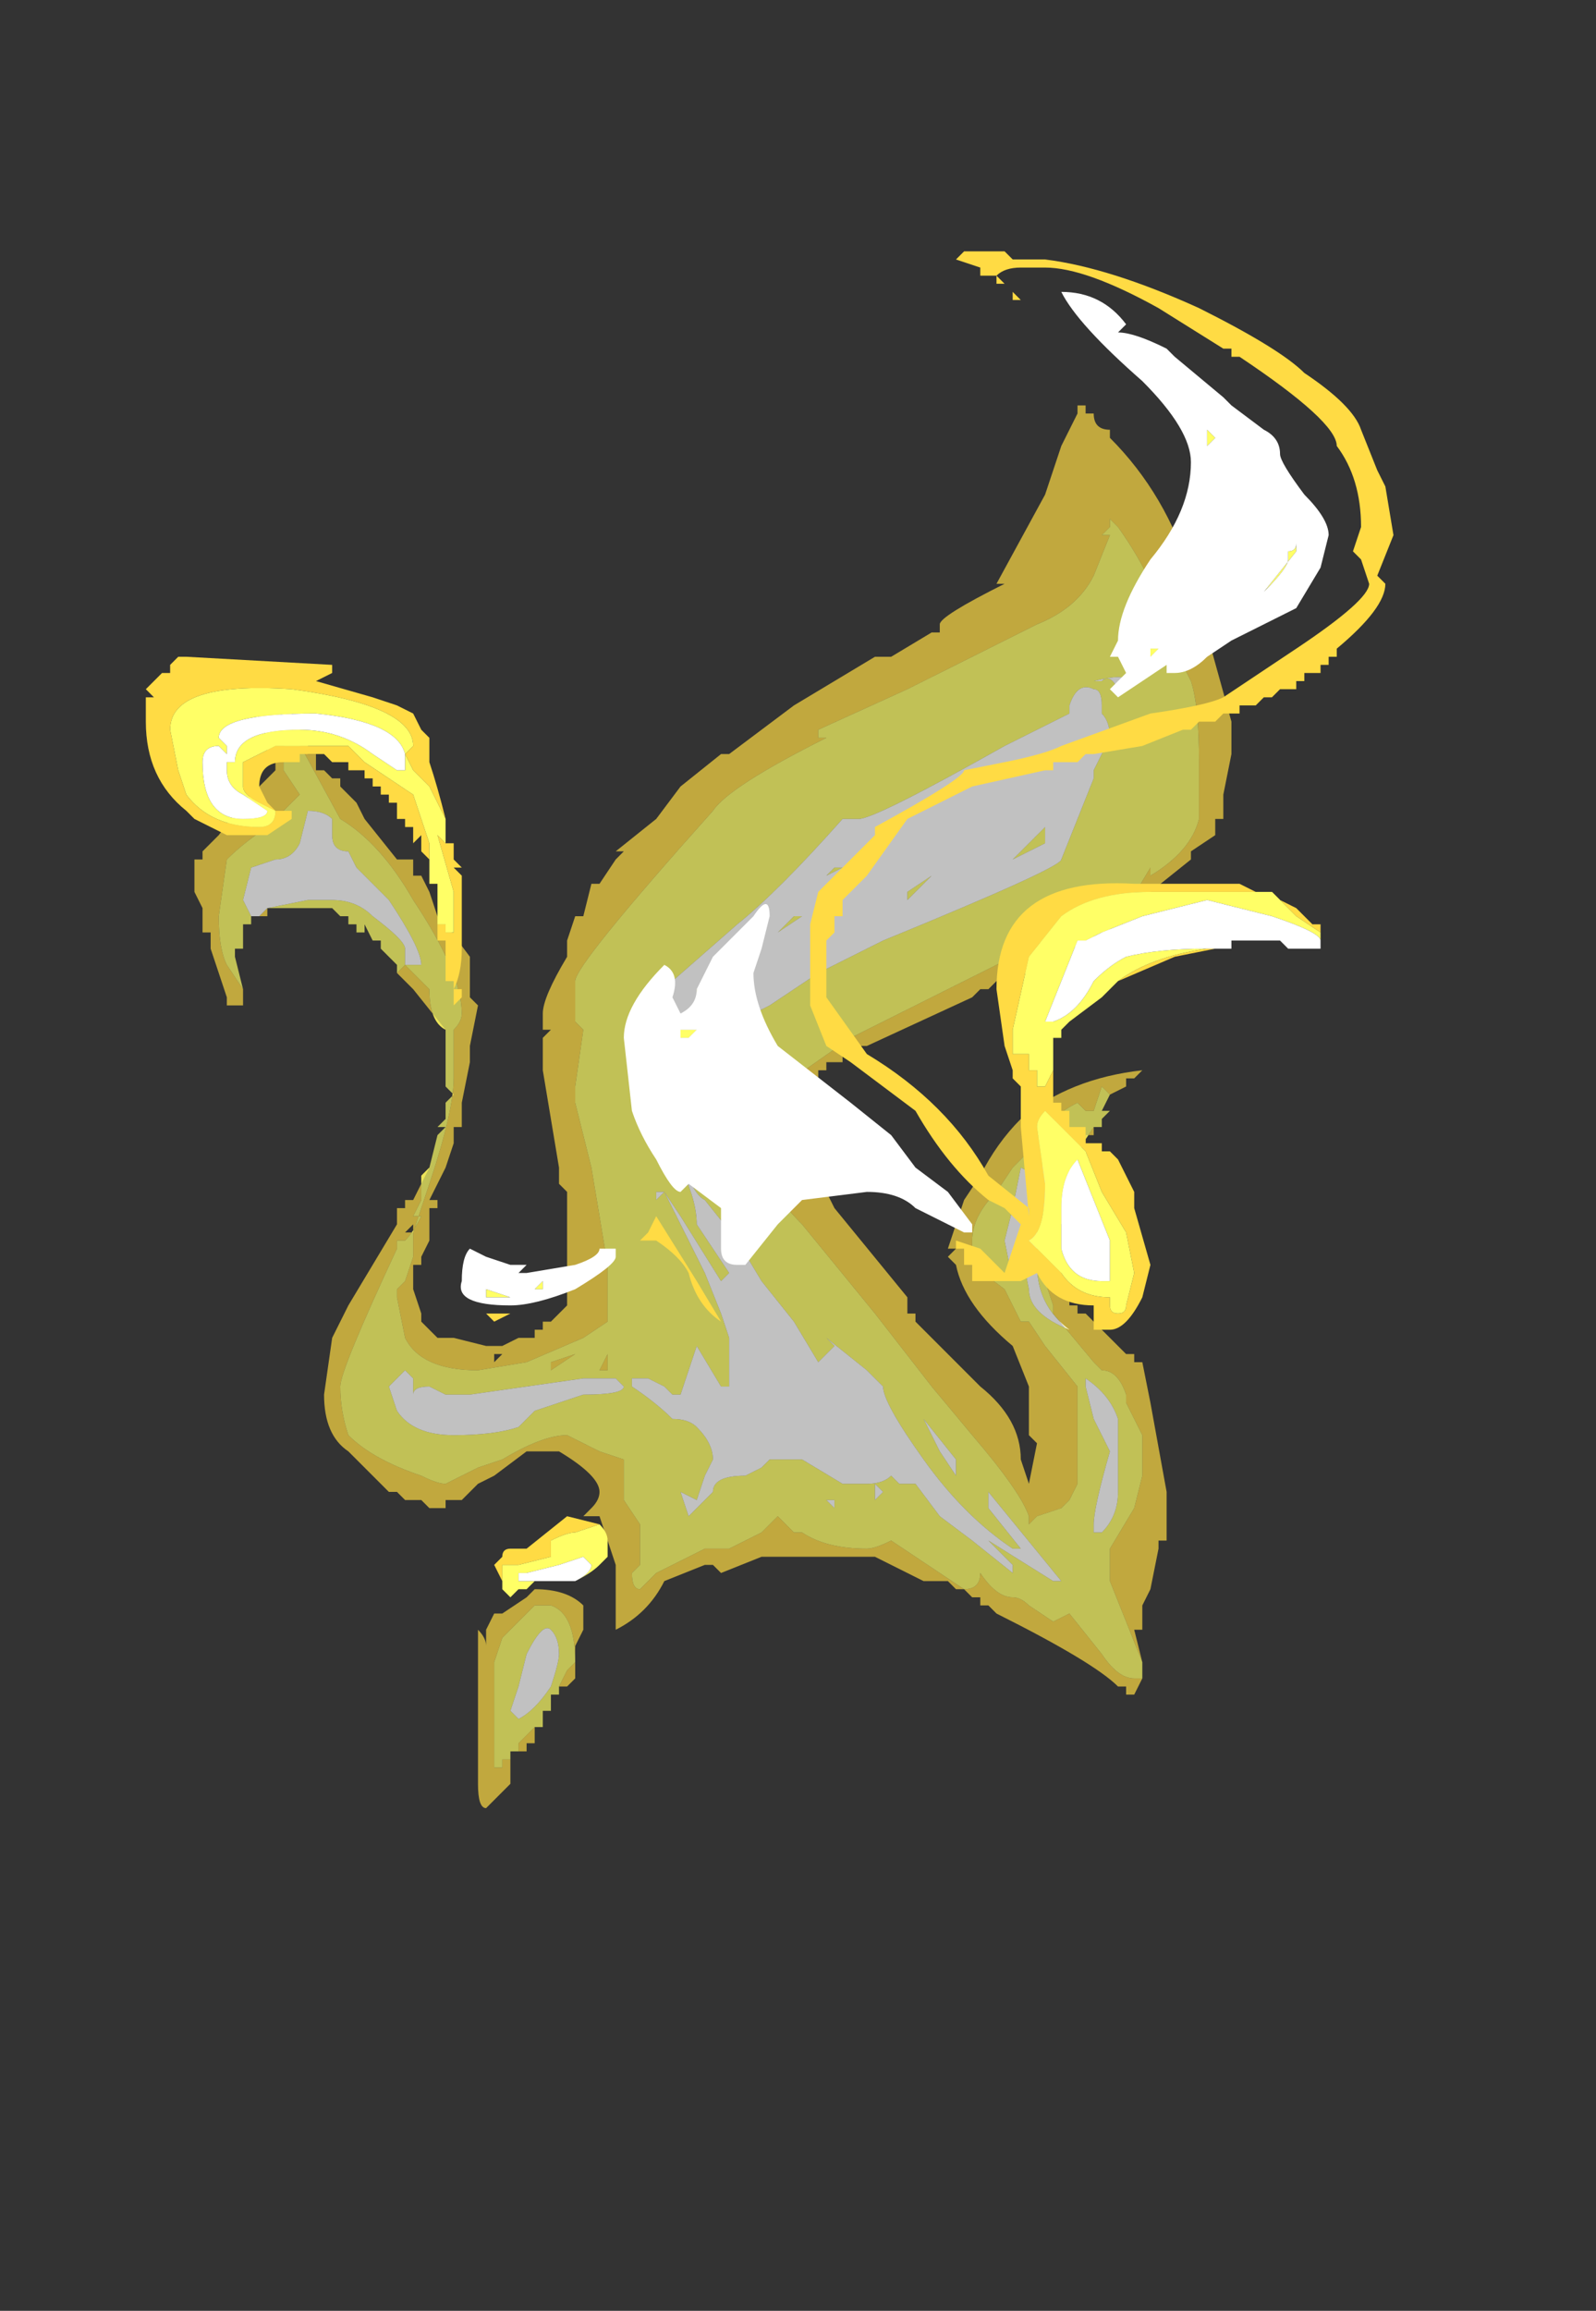 <?xml version="1.0" encoding="UTF-8" standalone="no"?>
<svg xmlns:ffdec="https://www.free-decompiler.com/flash" xmlns:xlink="http://www.w3.org/1999/xlink" ffdec:objectType="frame" height="99.75px" width="68.95px" xmlns="http://www.w3.org/2000/svg">
  <rect width="100%" height="100%" fill="#333333" stroke="none"/>
  <g transform="matrix(1.0, 0.0, 0.0, 1.0, 38.5, 69.7)">
    <use ffdec:characterId="394" height="8.65" transform="matrix(7.0, 0.0, 0.0, 7.0, -30.1, -52.2)" width="6.4" xlink:href="#shape0"/>
    <use ffdec:characterId="395" height="8.3" transform="matrix(7.0, 0.0, 0.0, 7.0, -32.2, -58.85)" width="7.7" xlink:href="#shape1"/>
  </g>
  <defs>
    <g id="shape0" transform="matrix(1.0, 0.0, 0.0, 1.0, 4.25, 11.3)">
      <path d="M-3.95 -7.7 L-3.95 -7.6 -4.05 -7.6 -4.05 -7.65 -4.15 -7.95 -4.15 -8.05 -4.2 -8.05 -4.2 -8.2 -4.25 -8.3 -4.25 -8.5 -4.2 -8.5 -4.2 -8.55 -4.1 -8.65 -3.95 -8.85 -3.75 -9.05 -3.75 -9.15 -3.8 -9.15 -3.8 -9.25 -3.9 -9.5 -3.9 -9.7 -3.85 -9.7 -3.7 -9.35 -3.7 -9.4 -3.65 -9.4 -3.65 -9.3 -3.6 -9.3 -3.6 -9.25 -3.55 -9.25 -3.55 -9.15 -3.5 -9.15 -3.5 -9.05 -3.45 -9.05 -3.4 -9.0 -3.35 -9.0 -3.35 -8.95 -3.25 -8.85 -3.2 -8.75 -3.0 -8.5 -2.95 -8.5 -2.9 -8.5 -2.9 -8.4 -2.85 -8.4 -2.8 -8.3 -2.75 -8.15 -2.7 -8.1 -2.55 -7.9 -2.55 -7.65 -2.5 -7.6 -2.55 -7.35 -2.55 -7.25 -2.6 -7.0 -2.6 -6.85 -2.65 -6.85 -2.65 -6.75 -2.7 -6.6 -2.8 -6.4 -2.75 -6.4 -2.75 -6.35 -2.8 -6.35 -2.8 -6.15 -2.85 -6.05 -2.85 -6.0 -2.9 -6.0 -2.9 -5.85 -2.85 -5.7 -2.85 -5.65 -2.75 -5.55 -2.65 -5.55 -2.45 -5.5 -2.35 -5.5 -2.25 -5.55 -2.15 -5.55 -2.15 -5.6 -2.1 -5.6 -2.1 -5.65 -2.05 -5.65 -1.95 -5.75 -1.95 -6.45 -2.0 -6.5 -2.0 -6.6 -2.1 -7.2 -2.1 -7.55 Q-2.1 -7.65 -1.95 -7.9 L-1.95 -8.0 -1.9 -8.15 -1.85 -8.15 -1.8 -8.35 -1.75 -8.35 -1.65 -8.5 -1.6 -8.55 -1.65 -8.55 -1.4 -8.75 -1.25 -8.95 -1.0 -9.15 -0.95 -9.15 -0.55 -9.45 -0.05 -9.75 0.05 -9.75 0.3 -9.9 0.35 -9.9 0.35 -9.95 Q0.35 -10.0 0.75 -10.2 L0.7 -10.2 1.0 -10.75 1.1 -11.05 1.2 -11.25 1.2 -11.3 1.25 -11.3 1.25 -11.25 1.3 -11.25 Q1.3 -11.15 1.4 -11.15 L1.4 -11.1 Q1.75 -10.75 1.9 -10.25 L2.15 -9.35 2.15 -9.15 2.1 -8.9 2.1 -8.75 2.05 -8.75 2.05 -8.65 1.9 -8.55 1.9 -8.5 1.65 -8.3 1.65 -8.25 1.6 -8.25 1.55 -8.2 1.6 -8.2 1.4 -8.1 1.4 -8.05 1.3 -8.05 1.3 -8.0 1.15 -7.95 1.1 -7.95 1.05 -7.9 1.0 -7.9 1.0 -7.85 0.9 -7.85 0.9 -7.8 0.85 -7.8 0.75 -7.75 0.7 -7.75 0.65 -7.7 0.6 -7.7 0.55 -7.65 -0.1 -7.35 -0.2 -7.35 -0.2 -7.3 -0.25 -7.3 -0.25 -7.25 -0.35 -7.25 -0.35 -7.2 -0.4 -7.2 -0.4 -7.15 -0.45 -7.15 -0.5 -7.1 -0.5 -6.75 -0.3 -6.35 0.15 -5.8 0.15 -5.7 0.2 -5.7 0.2 -5.65 0.6 -5.25 Q0.85 -5.05 0.85 -4.8 L0.9 -4.65 0.95 -4.9 0.9 -4.95 0.9 -5.25 0.8 -5.5 Q0.5 -5.75 0.45 -6.0 L0.4 -6.05 0.45 -6.1 0.4 -6.1 0.5 -6.4 0.6 -6.55 Q0.7 -6.75 0.85 -6.9 1.15 -7.15 1.6 -7.2 L1.55 -7.15 1.5 -7.15 1.5 -7.1 1.4 -7.05 1.35 -7.1 1.3 -6.95 1.25 -6.95 1.2 -7.0 Q1.0 -6.9 0.9 -6.7 L0.8 -6.6 0.7 -6.45 Q0.55 -6.3 0.55 -6.15 L0.55 -6.0 0.75 -5.85 0.85 -5.65 0.9 -5.65 1.0 -5.5 1.2 -5.25 1.2 -5.2 1.2 -4.65 1.15 -4.55 1.1 -4.5 0.95 -4.45 0.9 -4.4 0.9 -4.45 Q0.85 -4.6 0.55 -4.95 L0.3 -5.25 -0.05 -5.7 -0.5 -6.25 Q-0.75 -6.5 -0.8 -6.75 L-0.75 -6.9 -0.75 -6.95 Q-0.7 -7.0 -0.7 -7.05 L-0.2 -7.4 1.4 -8.2 1.5 -8.2 1.65 -8.45 1.65 -8.4 Q1.9 -8.55 1.95 -8.75 L1.95 -9.1 Q1.95 -9.45 1.9 -9.6 L1.8 -9.8 Q1.7 -10.2 1.45 -10.55 L1.4 -10.6 1.4 -10.55 1.35 -10.5 1.4 -10.5 1.3 -10.25 Q1.2 -10.05 0.95 -9.95 L0.15 -9.55 -0.4 -9.3 -0.4 -9.25 -0.35 -9.25 Q-0.95 -8.95 -1.05 -8.8 -1.9 -7.85 -1.9 -7.75 L-1.9 -7.5 -1.85 -7.45 -1.9 -7.1 -1.9 -7.0 -1.8 -6.6 -1.7 -6.0 -1.7 -5.65 -1.85 -5.55 -2.2 -5.4 -2.5 -5.35 Q-2.85 -5.35 -2.95 -5.55 L-3.0 -5.8 -3.0 -5.85 -2.95 -5.9 -2.9 -6.05 -2.9 -6.2 -2.8 -6.5 Q-2.65 -6.95 -2.65 -7.15 L-2.65 -7.45 Q-2.6 -7.5 -2.6 -7.55 -2.6 -7.8 -2.9 -8.25 -3.1 -8.6 -3.35 -8.75 L-3.65 -9.3 -3.7 -9.3 -3.7 -9.05 -3.6 -8.9 -3.8 -8.7 Q-3.95 -8.6 -4.05 -8.5 L-4.1 -8.15 Q-4.1 -7.95 -4.05 -7.85 L-3.95 -7.7 M1.3 -6.85 L1.3 -6.8 1.25 -6.8 1.25 -6.75 1.2 -6.7 1.25 -6.7 1.25 -6.65 1.2 -6.7 1.3 -6.85 M1.2 -6.65 L1.2 -6.6 1.15 -6.6 1.15 -6.3 1.1 -6.25 1.1 -5.85 1.15 -5.85 1.15 -5.75 1.2 -5.75 1.2 -5.7 1.25 -5.7 1.45 -5.5 1.5 -5.45 1.55 -5.45 1.55 -5.4 1.6 -5.4 1.65 -5.15 1.75 -4.6 1.75 -4.3 1.7 -4.3 1.7 -4.25 1.65 -4.0 1.6 -3.9 1.6 -3.75 1.55 -3.75 1.6 -3.55 1.4 -4.05 1.4 -4.25 1.55 -4.5 1.6 -4.7 Q1.6 -4.85 1.6 -4.95 L1.5 -5.15 1.5 -5.2 Q1.45 -5.35 1.35 -5.35 L1.3 -5.4 1.05 -5.7 1.05 -5.75 1.0 -5.9 0.95 -6.1 0.95 -6.2 1.0 -6.35 1.0 -6.4 1.1 -6.5 1.2 -6.65 M1.6 -3.45 L1.55 -3.35 1.5 -3.35 1.5 -3.4 1.45 -3.4 Q1.3 -3.55 0.7 -3.85 L0.65 -3.9 0.6 -3.9 0.6 -3.95 0.55 -3.95 0.5 -4.0 0.45 -4.0 0.4 -4.05 0.25 -4.05 -0.05 -4.2 -0.75 -4.2 -1.0 -4.1 -1.05 -4.15 -1.1 -4.15 -1.35 -4.05 Q-1.45 -3.85 -1.65 -3.75 L-1.65 -4.15 -1.75 -4.45 -1.85 -4.45 -1.8 -4.5 Q-1.75 -4.55 -1.75 -4.6 -1.75 -4.7 -2.0 -4.85 L-2.2 -4.85 -2.4 -4.7 -2.5 -4.65 -2.6 -4.55 -2.7 -4.55 -2.7 -4.5 -2.8 -4.5 -2.85 -4.55 -2.95 -4.55 -3.0 -4.6 -3.05 -4.6 -3.3 -4.85 Q-3.45 -4.95 -3.45 -5.2 L-3.4 -5.55 -3.3 -5.75 -3.0 -6.25 -3.0 -6.35 -2.95 -6.35 -2.95 -6.4 -2.9 -6.4 -2.8 -6.6 -2.85 -6.55 -2.85 -6.4 -2.9 -6.3 -2.85 -6.3 Q-2.9 -6.2 -2.95 -6.15 L-3.0 -6.15 -3.0 -6.1 Q-3.35 -5.35 -3.35 -5.25 -3.35 -5.1 -3.3 -4.95 -3.15 -4.8 -2.85 -4.7 -2.75 -4.65 -2.7 -4.65 L-2.5 -4.75 -2.35 -4.8 Q-2.1 -4.95 -1.95 -4.95 L-1.75 -4.85 -1.6 -4.8 -1.6 -4.55 -1.5 -4.4 -1.5 -4.15 -1.55 -4.1 Q-1.55 -4.0 -1.5 -4.0 L-1.4 -4.1 -1.1 -4.25 -0.95 -4.25 -0.75 -4.35 -0.65 -4.45 -0.55 -4.35 -0.5 -4.35 Q-0.35 -4.25 -0.1 -4.25 -0.05 -4.25 0.05 -4.3 L0.5 -4.0 Q0.6 -4.0 0.6 -4.1 0.7 -3.95 0.8 -3.95 0.85 -3.95 0.9 -3.9 L1.05 -3.8 1.15 -3.85 1.35 -3.6 Q1.45 -3.45 1.55 -3.45 L1.6 -3.45 M-2.7 -7.1 L-2.7 -7.25 -2.7 -7.1 M-2.7 -7.45 L-2.9 -7.7 -3.0 -7.8 -2.95 -7.85 -2.8 -7.7 Q-2.8 -7.5 -2.7 -7.45 M-3.65 -8.2 L-3.8 -8.2 -3.8 -8.15 -3.85 -8.15 -3.8 -8.2 -3.65 -8.2 M0.65 -6.1 L0.65 -6.1 M1.6 -5.15 L1.6 -5.15 M1.25 -5.1 L1.25 -5.1 M1.7 -4.55 L1.7 -4.55 M1.35 -4.15 L1.35 -4.15 M1.2 -4.25 L1.2 -4.25 M-0.9 -9.1 L-0.9 -9.1 M-3.55 -8.8 L-3.55 -8.8 M-4.15 -8.45 L-4.15 -8.45 M-2.1 -7.45 L-2.1 -7.4 -2.05 -7.45 -2.1 -7.45 M-0.75 -6.45 L-0.8 -6.55 -0.8 -6.6 -0.75 -6.45 M-1.85 -6.0 L-1.85 -6.0 M-1.7 -5.45 L-1.7 -5.35 -1.75 -5.35 -1.7 -5.45 M-2.05 -5.35 L-2.05 -5.4 -1.9 -5.45 -2.05 -5.35 M-2.9 -6.25 L-2.95 -6.2 -2.9 -6.2 -2.9 -6.25 M-2.4 -5.4 L-2.35 -5.45 -2.4 -5.45 -2.4 -5.4 M-2.3 -2.95 L-2.3 -2.8 -2.4 -2.7 -2.45 -2.65 Q-2.5 -2.65 -2.5 -2.8 L-2.5 -3.75 Q-2.45 -3.7 -2.45 -3.65 L-2.45 -3.75 -2.4 -3.85 -2.35 -3.85 -2.2 -3.95 -2.15 -4.0 Q-1.95 -4.0 -1.85 -3.9 L-1.85 -3.75 -1.9 -3.65 -1.9 -3.45 -1.95 -3.4 -2.0 -3.4 -2.0 -3.35 -2.0 -3.4 -1.95 -3.5 -1.9 -3.55 Q-1.9 -3.85 -2.05 -3.9 L-2.15 -3.9 -2.35 -3.7 -2.4 -3.55 -2.4 -2.9 -2.35 -2.9 -2.35 -2.95 -2.3 -2.95 M-2.05 -3.9 L-2.05 -3.9 M-2.1 -3.15 L-2.15 -3.15 -2.15 -3.05 -2.2 -3.05 -2.2 -3.0 -2.25 -3.0 -2.25 -3.05 -2.15 -3.15 -2.1 -3.15 M-2.25 -4.95 L-2.25 -4.95 M-1.5 -4.3 L-1.5 -4.3" fill="#ffdb44" fill-opacity="0.698" fill-rule="evenodd" stroke="none"/>
      <path d="M1.4 -7.05 L1.35 -6.95 1.4 -6.95 1.35 -6.9 1.35 -6.85 1.3 -6.85 1.2 -6.7 1.25 -6.65 1.2 -6.65 1.1 -6.5 1.0 -6.4 1.1 -6.7 1.05 -6.7 1.0 -6.65 0.95 -6.55 0.85 -6.6 0.8 -6.35 0.75 -6.15 0.8 -5.9 0.85 -5.95 0.85 -6.1 0.9 -5.85 Q0.9 -5.7 1.15 -5.6 0.95 -5.75 0.95 -6.0 L0.95 -6.1 1.0 -5.9 1.05 -5.75 1.05 -5.7 1.3 -5.4 1.35 -5.35 Q1.45 -5.35 1.5 -5.2 L1.5 -5.15 1.6 -4.95 Q1.6 -4.85 1.6 -4.7 L1.55 -4.5 1.4 -4.25 1.4 -4.05 1.6 -3.55 1.6 -3.45 1.55 -3.45 Q1.45 -3.45 1.35 -3.6 L1.15 -3.85 1.05 -3.8 0.9 -3.9 Q0.85 -3.95 0.8 -3.95 0.7 -3.95 0.6 -4.1 0.6 -4.0 0.5 -4.0 L0.05 -4.3 Q-0.05 -4.25 -0.1 -4.25 -0.35 -4.25 -0.5 -4.35 L-0.55 -4.35 -0.65 -4.45 -0.75 -4.35 -0.95 -4.25 -1.1 -4.25 -1.4 -4.1 -1.5 -4.0 Q-1.55 -4.0 -1.55 -4.1 L-1.5 -4.15 -1.5 -4.4 -1.6 -4.55 -1.6 -4.8 -1.75 -4.85 -1.95 -4.95 Q-2.1 -4.95 -2.35 -4.8 L-2.5 -4.75 -2.7 -4.65 Q-2.75 -4.65 -2.85 -4.7 -3.15 -4.8 -3.3 -4.95 -3.35 -5.1 -3.35 -5.25 -3.35 -5.35 -3.0 -6.1 L-3.0 -6.15 -2.95 -6.15 Q-2.9 -6.2 -2.85 -6.3 L-2.9 -6.3 -2.85 -6.4 -2.85 -6.55 -2.8 -6.6 -2.75 -6.8 -2.7 -6.85 -2.75 -6.85 -2.7 -6.9 -2.7 -7.0 -2.65 -7.05 -2.7 -7.1 -2.7 -7.25 -2.7 -7.45 Q-2.8 -7.5 -2.8 -7.7 L-2.95 -7.85 -2.85 -7.85 Q-2.85 -7.95 -3.05 -8.25 L-3.25 -8.45 -3.3 -8.55 Q-3.4 -8.55 -3.4 -8.65 L-3.4 -8.75 Q-3.45 -8.8 -3.55 -8.8 L-3.6 -8.6 Q-3.65 -8.5 -3.75 -8.5 L-3.9 -8.45 -3.95 -8.25 -3.9 -8.15 -3.85 -8.15 -3.9 -8.15 -3.9 -8.1 -3.95 -8.1 -3.95 -7.95 -4.0 -7.95 -4.0 -7.9 -3.95 -7.7 -4.05 -7.85 Q-4.1 -7.95 -4.1 -8.15 L-4.05 -8.5 Q-3.95 -8.6 -3.8 -8.7 L-3.6 -8.9 -3.7 -9.05 -3.7 -9.3 -3.65 -9.3 -3.35 -8.75 Q-3.1 -8.6 -2.9 -8.25 -2.6 -7.8 -2.6 -7.55 -2.6 -7.5 -2.65 -7.45 L-2.65 -7.15 Q-2.65 -6.95 -2.8 -6.5 L-2.9 -6.2 -2.9 -6.05 -2.95 -5.9 -3.0 -5.85 -3.0 -5.8 -2.95 -5.55 Q-2.85 -5.35 -2.5 -5.35 L-2.2 -5.4 -1.85 -5.55 -1.7 -5.65 -1.7 -6.0 -1.8 -6.6 -1.9 -7.0 -1.9 -7.1 -1.85 -7.45 -1.9 -7.5 -1.9 -7.75 Q-1.9 -7.85 -1.05 -8.8 -0.95 -8.95 -0.35 -9.25 L-0.4 -9.25 -0.4 -9.3 0.15 -9.55 0.95 -9.95 Q1.2 -10.05 1.3 -10.25 L1.4 -10.5 1.35 -10.5 1.4 -10.55 1.4 -10.6 1.45 -10.55 Q1.7 -10.2 1.8 -9.8 L1.9 -9.6 Q1.95 -9.45 1.95 -9.1 L1.95 -8.75 Q1.9 -8.55 1.65 -8.4 L1.65 -8.45 1.5 -8.2 1.4 -8.2 -0.2 -7.4 -0.7 -7.05 Q-0.7 -7.0 -0.75 -6.95 L-0.75 -6.9 -0.8 -6.75 Q-0.75 -6.5 -0.5 -6.25 L-0.05 -5.7 0.3 -5.25 0.55 -4.95 Q0.85 -4.6 0.9 -4.45 L0.9 -4.4 0.95 -4.45 1.1 -4.5 1.15 -4.55 1.2 -4.65 1.2 -5.2 1.2 -5.25 1.0 -5.5 0.9 -5.65 0.85 -5.65 0.75 -5.85 0.55 -6.0 0.55 -6.15 Q0.55 -6.3 0.7 -6.45 L0.8 -6.6 0.9 -6.7 Q1.0 -6.9 1.2 -7.0 L1.25 -6.95 1.3 -6.95 1.35 -7.1 1.4 -7.05 M1.2 -6.7 L1.15 -6.65 1.15 -6.6 1.2 -6.7 M-3.0 -7.8 L-3.0 -7.85 -3.1 -7.95 -3.1 -8.0 -3.15 -8.0 -3.2 -8.1 -3.2 -8.05 -3.25 -8.05 -3.25 -8.1 -3.3 -8.1 -3.3 -8.15 -3.35 -8.15 -3.4 -8.2 -3.65 -8.2 -3.8 -8.2 -3.55 -8.25 -3.4 -8.25 Q-3.25 -8.25 -3.15 -8.15 -2.95 -8.0 -2.95 -7.95 L-2.95 -7.85 -3.0 -7.8 M1.05 -8.95 L1.05 -8.95 M1.0 -9.15 L0.9 -9.05 0.9 -9.1 1.0 -9.15 M1.15 -9.4 L0.75 -9.2 Q-0.05 -8.75 -0.15 -8.75 L-0.25 -8.75 Q-0.65 -8.3 -0.9 -8.1 L-1.3 -7.75 Q-1.35 -7.7 -1.35 -7.45 -1.4 -7.1 -1.2 -7.1 L-1.2 -7.15 -1.15 -7.15 Q-1.1 -7.15 -0.95 -7.35 L-0.8 -7.55 -0.7 -7.6 -0.4 -7.8 0.0 -8.0 Q1.1 -8.45 1.1 -8.5 L1.3 -9.0 1.3 -9.05 1.4 -9.25 Q1.4 -9.35 1.35 -9.4 L1.35 -9.45 Q1.35 -9.55 1.3 -9.55 1.2 -9.6 1.15 -9.45 L1.15 -9.4 M1.45 -9.55 L1.5 -9.6 Q1.5 -9.65 1.3 -9.6 L1.35 -9.6 Q1.4 -9.65 1.45 -9.55 M1.9 -9.05 L1.9 -9.05 M1.7 -8.55 L1.7 -8.55 M0.3 -8.4 L0.15 -8.25 0.15 -8.3 0.3 -8.4 M0.8 -8.5 L1.0 -8.7 1.0 -8.6 0.8 -8.5 M1.1 -8.1 L1.1 -8.1 M0.95 -6.2 L0.9 -6.25 1.0 -6.35 0.95 -6.2 M0.6 -6.0 L0.6 -6.0 M0.65 -6.1 L0.65 -6.1 M1.25 -5.1 L1.25 -5.1 M1.25 -5.3 L1.25 -5.25 1.3 -5.05 1.4 -4.85 Q1.3 -4.5 1.3 -4.4 L1.3 -4.35 1.35 -4.35 Q1.45 -4.45 1.45 -4.6 L1.45 -5.05 Q1.4 -5.2 1.25 -5.3 M0.35 -4.45 L0.55 -4.3 0.8 -4.1 0.8 -4.15 0.65 -4.3 1.05 -4.05 Q1.15 -4.05 1.1 -4.05 L0.65 -4.6 0.65 -4.5 0.85 -4.25 0.8 -4.25 Q0.5 -4.45 0.25 -4.8 0.0 -5.15 0.0 -5.25 L-0.1 -5.35 -0.35 -5.55 -0.3 -5.5 -0.4 -5.4 -0.55 -5.65 -0.75 -5.9 -0.9 -6.15 -1.1 -6.4 Q-1.2 -6.45 -1.25 -6.75 L-1.25 -6.8 -1.3 -6.7 -1.25 -6.6 Q-1.15 -6.4 -1.15 -6.25 L-0.95 -5.95 -1.0 -5.9 -1.25 -6.3 -1.35 -6.45 -1.4 -6.45 -1.4 -6.4 -1.35 -6.45 -1.1 -5.95 -1.0 -5.7 -0.95 -5.55 -0.95 -5.25 -1.0 -5.25 -1.15 -5.5 -1.25 -5.2 -1.3 -5.2 -1.35 -5.25 -1.45 -5.3 -1.55 -5.3 -1.55 -5.25 Q-1.4 -5.15 -1.3 -5.05 -1.2 -5.05 -1.15 -5.0 -1.05 -4.9 -1.05 -4.8 L-1.1 -4.7 -1.15 -4.55 -1.25 -4.6 -1.2 -4.45 -1.05 -4.6 Q-1.05 -4.7 -0.85 -4.7 L-0.75 -4.75 -0.7 -4.8 -0.5 -4.8 -0.25 -4.65 -0.1 -4.65 Q0.0 -4.65 0.05 -4.7 L0.1 -4.65 0.2 -4.65 0.35 -4.45 M0.45 -4.7 L0.45 -4.8 0.25 -5.05 0.35 -4.85 0.45 -4.7 M1.1 -4.3 L1.1 -4.3 M1.2 -4.25 L1.2 -4.25 M1.35 -4.15 L1.35 -4.15 M-3.55 -8.8 L-3.55 -8.8 M-4.05 -8.15 L-4.05 -8.15 M-0.45 -8.75 L-0.45 -8.75 M-0.65 -8.05 L-0.55 -8.15 -0.5 -8.15 -0.65 -8.05 M-0.15 -8.55 L-0.15 -8.55 M-0.3 -8.45 L-0.25 -8.45 -0.35 -8.4 -0.3 -8.45 M-1.25 -7.9 L-1.25 -7.9 M-1.5 -7.1 L-1.4 -7.15 -1.4 -7.25 -1.45 -7.15 -1.5 -7.1 M-1.15 -7.55 L-1.15 -7.7 -1.05 -7.75 -1.15 -7.55 M-0.75 -6.45 L-0.8 -6.6 -0.8 -6.55 -0.75 -6.45 M-2.05 -5.35 L-1.9 -5.45 -2.05 -5.4 -2.05 -5.35 M-1.7 -5.45 L-1.75 -5.35 -1.7 -5.35 -1.7 -5.45 M-2.95 -5.35 L-3.05 -5.25 -3.0 -5.1 Q-2.9 -4.95 -2.65 -4.95 -2.4 -4.95 -2.25 -5.0 L-2.15 -5.1 -1.85 -5.2 Q-1.6 -5.2 -1.6 -5.25 L-1.65 -5.3 -1.85 -5.3 -2.55 -5.2 -2.7 -5.2 -2.8 -5.25 Q-2.9 -5.25 -2.9 -5.2 L-2.9 -5.3 -2.95 -5.35 M-2.65 -5.05 Q-2.75 -5.05 -2.85 -5.05 L-2.65 -5.05 M-2.3 -2.95 L-2.35 -2.95 -2.35 -2.9 -2.4 -2.9 -2.4 -3.55 -2.35 -3.7 -2.15 -3.9 -2.05 -3.9 Q-1.9 -3.85 -1.9 -3.55 L-1.95 -3.5 -2.0 -3.4 -2.0 -3.35 -2.05 -3.35 -2.05 -3.25 -2.1 -3.25 -2.1 -3.15 -2.15 -3.15 -2.25 -3.05 -2.25 -3.0 -2.3 -3.0 -2.3 -2.95 M-0.35 -4.55 L-0.3 -4.5 -0.3 -4.55 -0.35 -4.55 M-0.05 -4.5 L-0.05 -4.55 0.0 -4.6 -0.05 -4.65 -0.05 -4.5 M-2.25 -4.95 L-2.25 -4.95 M-2.0 -3.6 Q-2.0 -3.7 -2.05 -3.75 -2.1 -3.8 -2.2 -3.6 L-2.25 -3.4 -2.3 -3.25 -2.25 -3.2 Q-2.15 -3.25 -2.05 -3.4 -2.0 -3.55 -2.0 -3.6 M-2.2 -3.2 L-2.2 -3.2" fill="#ffff66" fill-opacity="0.698" fill-rule="evenodd" stroke="none"/>
      <path d="M1.15 -9.4 L1.15 -9.45 Q1.2 -9.6 1.3 -9.55 1.35 -9.55 1.35 -9.45 L1.35 -9.4 Q1.4 -9.35 1.4 -9.25 L1.3 -9.05 1.3 -9.0 1.1 -8.5 Q1.1 -8.45 0.0 -8.0 L-0.4 -7.8 -0.7 -7.6 -0.8 -7.55 -0.95 -7.35 Q-1.1 -7.15 -1.15 -7.15 L-1.2 -7.15 -1.2 -7.1 Q-1.4 -7.1 -1.35 -7.45 -1.35 -7.7 -1.3 -7.75 L-0.9 -8.1 Q-0.65 -8.3 -0.25 -8.75 L-0.15 -8.75 Q-0.05 -8.75 0.75 -9.2 L1.15 -9.4 M1.0 -9.15 L0.9 -9.1 0.9 -9.05 1.0 -9.15 M1.05 -8.95 L1.05 -8.95 M1.45 -9.55 Q1.4 -9.65 1.35 -9.6 L1.3 -9.6 Q1.5 -9.65 1.5 -9.6 L1.45 -9.55 M0.8 -8.5 L1.0 -8.6 1.0 -8.7 0.8 -8.5 M0.3 -8.4 L0.15 -8.3 0.15 -8.25 0.3 -8.4 M0.95 -6.1 L0.95 -6.0 Q0.95 -5.75 1.15 -5.6 0.9 -5.7 0.9 -5.85 L0.85 -6.1 0.85 -5.95 0.8 -5.9 0.75 -6.15 0.8 -6.35 0.85 -6.6 0.95 -6.55 1.0 -6.65 1.05 -6.7 1.1 -6.7 1.0 -6.4 1.0 -6.35 0.9 -6.25 0.95 -6.2 0.95 -6.1 M1.25 -5.3 Q1.4 -5.2 1.45 -5.05 L1.45 -4.6 Q1.45 -4.45 1.35 -4.35 L1.3 -4.35 1.3 -4.4 Q1.3 -4.5 1.4 -4.85 L1.3 -5.05 1.25 -5.25 1.25 -5.3 M0.45 -4.7 L0.35 -4.85 0.25 -5.05 0.45 -4.8 0.45 -4.7 M0.35 -4.45 L0.2 -4.65 0.1 -4.65 0.05 -4.7 Q0.0 -4.65 -0.1 -4.65 L-0.25 -4.65 -0.5 -4.8 -0.7 -4.8 -0.75 -4.75 -0.85 -4.7 Q-1.05 -4.7 -1.05 -4.6 L-1.2 -4.45 -1.25 -4.6 -1.15 -4.55 -1.1 -4.7 -1.05 -4.8 Q-1.05 -4.9 -1.15 -5.0 -1.2 -5.05 -1.3 -5.05 -1.4 -5.15 -1.55 -5.25 L-1.55 -5.3 -1.45 -5.3 -1.35 -5.25 -1.3 -5.2 -1.25 -5.2 -1.15 -5.5 -1.0 -5.25 -0.95 -5.25 -0.95 -5.55 -1.0 -5.7 -1.1 -5.95 -1.35 -6.45 -1.4 -6.4 -1.4 -6.45 -1.35 -6.45 -1.25 -6.3 -1.0 -5.9 -0.95 -5.95 -1.15 -6.25 Q-1.15 -6.4 -1.25 -6.6 L-1.3 -6.7 -1.25 -6.8 -1.25 -6.75 Q-1.2 -6.45 -1.1 -6.4 L-0.9 -6.15 -0.75 -5.9 -0.55 -5.65 -0.4 -5.4 -0.3 -5.5 -0.35 -5.55 -0.1 -5.35 0.0 -5.25 Q0.0 -5.15 0.25 -4.8 0.5 -4.45 0.8 -4.25 L0.85 -4.25 0.65 -4.5 0.65 -4.6 1.1 -4.05 Q1.15 -4.05 1.05 -4.05 L0.65 -4.3 0.8 -4.15 0.8 -4.1 0.55 -4.3 0.35 -4.45 M1.1 -4.3 L1.1 -4.3 M-3.55 -8.8 Q-3.45 -8.8 -3.4 -8.75 L-3.4 -8.65 Q-3.4 -8.55 -3.3 -8.55 L-3.25 -8.45 -3.05 -8.25 Q-2.85 -7.95 -2.85 -7.85 L-2.95 -7.85 -2.95 -7.95 Q-2.95 -8.0 -3.15 -8.15 -3.25 -8.25 -3.4 -8.25 L-3.55 -8.25 -3.8 -8.2 -3.85 -8.15 -3.9 -8.15 -3.95 -8.25 -3.9 -8.45 -3.75 -8.5 Q-3.65 -8.5 -3.6 -8.6 L-3.55 -8.8 M-0.45 -8.75 L-0.45 -8.75 M-0.3 -8.45 L-0.35 -8.4 -0.25 -8.45 -0.3 -8.45 M-0.15 -8.55 L-0.15 -8.55 M-0.65 -8.05 L-0.5 -8.15 -0.55 -8.15 -0.65 -8.05 M-1.25 -7.9 L-1.25 -7.9 M-1.5 -7.1 L-1.45 -7.15 -1.4 -7.25 -1.4 -7.15 -1.5 -7.1 M-1.15 -7.55 L-1.05 -7.75 -1.15 -7.7 -1.15 -7.55 M-2.95 -5.35 L-2.9 -5.3 -2.9 -5.2 Q-2.9 -5.25 -2.8 -5.25 L-2.7 -5.2 -2.55 -5.2 -1.85 -5.3 -1.65 -5.3 -1.6 -5.25 Q-1.6 -5.2 -1.85 -5.2 L-2.15 -5.1 -2.25 -5.0 Q-2.4 -4.95 -2.65 -4.95 -2.9 -4.95 -3.0 -5.1 L-3.05 -5.25 -2.95 -5.35 M-2.65 -5.05 L-2.85 -5.05 Q-2.75 -5.05 -2.65 -5.05 M-0.35 -4.55 L-0.3 -4.55 -0.3 -4.5 -0.35 -4.55 M-0.05 -4.5 L-0.05 -4.65 0.0 -4.6 -0.05 -4.55 -0.05 -4.5 M-2.0 -3.6 Q-2.0 -3.55 -2.05 -3.4 -2.15 -3.25 -2.25 -3.2 L-2.3 -3.25 -2.25 -3.4 -2.2 -3.6 Q-2.1 -3.8 -2.05 -3.75 -2.0 -3.7 -2.0 -3.6" fill="#ffffff" fill-opacity="0.698" fill-rule="evenodd" stroke="none"/>
    </g>
    <g id="shape1" transform="matrix(1.0, 0.0, 0.0, 1.0, 4.55, 12.25)">
      <path d="M1.05 -7.2 L1.05 -7.0 1.1 -7.0 1.1 -6.95 1.15 -6.95 1.15 -6.85 1.25 -6.85 1.25 -6.75 1.35 -6.75 1.35 -6.7 1.4 -6.7 1.45 -6.65 1.55 -6.45 1.55 -6.35 1.65 -6.0 1.6 -5.8 Q1.5 -5.6 1.4 -5.6 L1.3 -5.6 1.3 -5.75 Q1.05 -5.75 0.95 -5.95 L0.85 -5.9 Q0.75 -5.9 0.65 -5.9 L0.55 -5.9 0.55 -6.0 0.5 -6.0 0.5 -6.1 0.45 -6.1 0.45 -6.15 0.6 -6.1 0.75 -5.95 0.85 -6.25 0.75 -6.35 0.65 -6.4 Q0.4 -6.6 0.2 -6.95 L-0.2 -7.25 -0.35 -7.35 -0.45 -7.6 -0.45 -8.1 -0.4 -8.3 -0.05 -8.65 -0.05 -8.7 Q0.5 -9.0 0.5 -9.05 L0.75 -9.1 Q1.0 -9.15 1.1 -9.2 L1.65 -9.4 Q2.0 -9.45 2.1 -9.5 L2.55 -9.8 Q3.0 -10.1 3.0 -10.2 L2.95 -10.35 2.9 -10.4 2.95 -10.55 Q2.95 -10.85 2.8 -11.05 2.8 -11.2 2.2 -11.6 L2.15 -11.6 2.15 -11.65 2.1 -11.65 1.7 -11.9 Q1.25 -12.15 1.0 -12.15 L0.85 -12.15 Q0.75 -12.15 0.7 -12.1 L0.6 -12.1 0.6 -12.15 0.45 -12.2 0.5 -12.25 0.75 -12.25 0.8 -12.2 1.0 -12.2 Q1.4 -12.15 1.95 -11.9 2.45 -11.65 2.6 -11.5 2.9 -11.3 2.95 -11.15 L3.05 -10.9 3.1 -10.8 3.15 -10.5 3.05 -10.25 3.1 -10.2 Q3.1 -10.05 2.8 -9.8 L2.8 -9.75 2.75 -9.75 2.75 -9.7 2.7 -9.7 2.7 -9.65 2.6 -9.65 2.6 -9.6 2.55 -9.6 2.55 -9.55 2.45 -9.55 2.4 -9.5 2.35 -9.5 2.3 -9.45 2.2 -9.45 2.2 -9.4 2.1 -9.4 2.05 -9.35 1.95 -9.35 1.9 -9.3 1.85 -9.3 1.6 -9.2 1.3 -9.15 1.25 -9.15 1.2 -9.1 1.05 -9.1 1.05 -9.05 1.0 -9.05 0.55 -8.95 0.15 -8.75 -0.1 -8.4 -0.25 -8.25 -0.25 -8.15 -0.3 -8.15 -0.3 -8.05 -0.35 -8.0 -0.35 -7.65 -0.1 -7.3 Q0.4 -7.0 0.65 -6.55 L0.9 -6.35 0.9 -6.3 0.85 -6.85 0.85 -7.1 0.8 -7.15 0.8 -7.2 0.75 -7.35 0.7 -7.7 Q0.7 -8.4 1.55 -8.35 L2.2 -8.35 2.3 -8.3 1.65 -8.3 Q1.3 -8.3 1.1 -8.15 L0.9 -7.9 0.8 -7.45 0.8 -7.3 0.9 -7.3 0.9 -7.2 0.95 -7.2 0.95 -7.1 1.0 -7.1 1.05 -7.2 M2.4 -8.3 L2.4 -8.25 2.45 -8.25 2.55 -8.2 2.65 -8.1 2.7 -8.1 2.7 -8.05 2.55 -8.15 2.4 -8.3 M2.15 -7.95 L2.05 -7.95 1.8 -7.9 1.45 -7.75 Q1.65 -7.9 2.0 -7.95 L2.15 -7.95 M0.8 -12.25 L0.8 -12.25 M0.75 -12.05 L0.75 -12.05 0.7 -12.05 0.7 -12.1 0.75 -12.05 M0.8 -12.0 L0.85 -11.95 0.8 -11.95 0.8 -12.0 M1.35 -6.45 L1.25 -6.7 1.0 -6.95 Q0.95 -6.9 0.95 -6.85 L1.0 -6.5 Q1.0 -6.2 0.9 -6.15 L1.1 -5.95 Q1.2 -5.8 1.4 -5.8 L1.4 -5.75 Q1.4 -5.7 1.45 -5.7 1.5 -5.7 1.5 -5.75 L1.55 -5.95 1.5 -6.2 1.35 -6.45 M-2.8 -8.5 L-2.85 -8.55 -2.85 -8.65 -2.9 -8.6 -2.9 -8.7 -2.95 -8.7 -2.95 -8.75 -3.0 -8.75 -3.0 -8.85 -3.05 -8.85 -3.05 -8.9 -3.1 -8.9 -3.1 -8.95 -3.15 -8.95 -3.15 -9.0 -3.2 -9.0 -3.2 -9.05 -3.3 -9.05 -3.3 -9.1 -3.4 -9.1 -3.45 -9.15 -3.6 -9.15 -3.6 -9.1 -3.7 -9.1 Q-3.85 -9.1 -3.85 -8.95 L-3.8 -8.85 -3.75 -8.8 -3.65 -8.8 -3.65 -8.75 -3.8 -8.65 -4.05 -8.65 -4.25 -8.75 -4.3 -8.8 Q-4.55 -9.0 -4.55 -9.35 L-4.55 -9.5 -4.5 -9.5 -4.55 -9.55 -4.45 -9.65 -4.4 -9.65 -4.4 -9.7 -4.35 -9.75 -4.3 -9.75 -3.4 -9.7 -3.4 -9.65 -3.5 -9.6 -3.15 -9.5 -3.0 -9.45 -2.9 -9.4 -2.85 -9.3 -2.8 -9.25 -2.8 -9.1 Q-2.75 -8.95 -2.7 -8.75 L-2.8 -8.95 -2.9 -9.05 -2.95 -9.15 -2.9 -9.2 Q-2.9 -9.45 -3.65 -9.55 -4.4 -9.6 -4.4 -9.3 L-4.35 -9.05 -4.3 -8.9 Q-4.15 -8.7 -3.85 -8.7 -3.75 -8.7 -3.75 -8.8 L-3.85 -8.85 Q-3.95 -8.9 -3.95 -8.95 L-3.95 -9.1 -3.75 -9.2 -3.3 -9.2 -3.2 -9.1 -2.9 -8.9 -2.8 -8.6 -2.8 -8.5 M-2.7 -8.6 L-2.65 -8.6 -2.65 -8.5 -2.6 -8.45 -2.65 -8.45 -2.6 -8.4 -2.6 -7.95 Q-2.6 -7.8 -2.65 -7.7 L-2.6 -7.7 -2.6 -7.65 -2.65 -7.6 -2.65 -7.75 -2.7 -7.75 -2.7 -8.0 -2.75 -8.0 -2.75 -8.1 -2.7 -8.1 -2.7 -8.05 -2.65 -8.05 -2.65 -8.3 -2.75 -8.65 -2.7 -8.6 M-3.45 -9.15 L-3.45 -9.15 M-1.4 -6.3 L-1.15 -5.9 -1.0 -5.65 Q-1.15 -5.75 -1.2 -5.95 -1.25 -6.05 -1.4 -6.15 L-1.5 -6.15 -1.45 -6.2 -1.4 -6.3 M-2.65 -6.05 L-2.65 -6.05 M-2.45 -5.7 L-2.3 -5.7 -2.4 -5.65 -2.45 -5.7 M-2.35 -4.0 L-2.35 -4.05 -2.4 -4.15 -2.35 -4.2 Q-2.35 -4.25 -2.3 -4.25 L-2.2 -4.25 -1.95 -4.45 -1.75 -4.4 -1.9 -4.35 Q-1.95 -4.35 -2.05 -4.3 L-2.05 -4.2 -2.25 -4.15 -2.35 -4.15 -2.35 -4.0 M-1.9 -4.05 L-2.0 -4.05 -1.95 -4.05 -1.9 -4.05" fill="#ffdb44" fill-rule="evenodd" stroke="none"/>
      <path d="M2.3 -8.3 L2.4 -8.3 2.55 -8.15 2.7 -8.05 2.7 -7.95 2.7 -8.0 Q2.7 -8.05 2.4 -8.15 L2.0 -8.25 1.6 -8.15 1.35 -8.05 1.25 -8.0 1.2 -8.0 1.0 -7.5 1.05 -7.5 Q1.2 -7.55 1.3 -7.75 1.4 -7.85 1.5 -7.9 1.7 -7.95 2.0 -7.95 1.65 -7.9 1.45 -7.75 L1.35 -7.65 1.15 -7.5 1.1 -7.45 1.1 -7.4 1.05 -7.4 1.05 -7.2 1.0 -7.1 0.95 -7.1 0.95 -7.2 0.9 -7.2 0.9 -7.3 0.8 -7.3 0.8 -7.45 0.9 -7.9 1.1 -8.15 Q1.3 -8.3 1.65 -8.3 L2.3 -8.3 M1.65 -9.75 L1.65 -9.8 1.7 -9.8 1.65 -9.75 M2.55 -10.45 L2.55 -10.4 2.35 -10.15 Q2.5 -10.3 2.5 -10.35 L2.5 -10.4 Q2.55 -10.4 2.55 -10.45 M2.05 -11.1 L2.0 -11.05 2.0 -11.15 2.05 -11.1 M0.9 -7.7 L0.9 -7.7 M1.35 -6.45 L1.5 -6.2 1.55 -5.95 1.5 -5.75 Q1.5 -5.7 1.45 -5.7 1.4 -5.7 1.4 -5.75 L1.4 -5.8 Q1.2 -5.8 1.1 -5.95 L0.9 -6.15 Q1.0 -6.2 1.0 -6.5 L0.95 -6.85 Q0.95 -6.9 1.0 -6.95 L1.25 -6.7 1.35 -6.45 M1.05 -6.3 L1.05 -6.3 M1.35 -5.9 L1.4 -5.9 1.4 -6.15 1.2 -6.65 Q1.1 -6.55 1.1 -6.35 L1.1 -6.1 Q1.15 -5.9 1.35 -5.9 M-2.7 -8.75 L-2.7 -8.6 -2.75 -8.65 -2.65 -8.3 -2.65 -8.05 -2.7 -8.05 -2.7 -8.1 -2.75 -8.1 -2.75 -8.35 -2.8 -8.35 -2.8 -8.5 -2.8 -8.6 -2.9 -8.9 -3.2 -9.1 -3.3 -9.2 -3.75 -9.2 -3.95 -9.1 -3.95 -8.95 Q-3.95 -8.9 -3.85 -8.85 L-3.75 -8.8 Q-3.75 -8.7 -3.85 -8.7 -4.15 -8.7 -4.3 -8.9 L-4.35 -9.05 -4.4 -9.3 Q-4.4 -9.6 -3.65 -9.55 -2.9 -9.45 -2.9 -9.2 L-2.95 -9.15 -2.9 -9.05 -2.8 -8.95 -2.7 -8.75 M-2.95 -9.15 Q-3.0 -9.35 -3.5 -9.4 -4.1 -9.4 -4.1 -9.25 L-4.05 -9.2 -4.05 -9.15 -4.1 -9.2 Q-4.2 -9.2 -4.2 -9.1 -4.2 -8.75 -3.95 -8.75 -3.8 -8.75 -3.8 -8.8 L-3.95 -8.9 Q-4.05 -8.95 -4.05 -9.05 L-4.05 -9.1 -4.0 -9.1 Q-4.0 -9.3 -3.6 -9.3 -3.35 -9.3 -3.15 -9.15 L-3.0 -9.05 -2.95 -9.05 -2.95 -9.15 M-1.15 -7.45 L-1.2 -7.4 -1.25 -7.4 -1.25 -7.45 -1.15 -7.45 M-2.1 -5.85 L-2.15 -5.85 -2.1 -5.9 -2.1 -5.85 M-2.3 -5.8 L-2.45 -5.8 -2.45 -5.85 -2.3 -5.8 M-2.0 -4.05 L-2.15 -4.05 -2.2 -4.0 -2.25 -4.0 -2.3 -3.95 -2.35 -4.0 -2.35 -4.15 -2.25 -4.15 -2.05 -4.2 -2.05 -4.3 Q-1.95 -4.35 -1.9 -4.35 L-1.75 -4.4 Q-1.7 -4.35 -1.7 -4.3 L-1.7 -4.2 -1.75 -4.15 Q-1.8 -4.1 -1.9 -4.05 -1.8 -4.1 -1.8 -4.15 L-1.85 -4.2 -2.0 -4.15 -2.2 -4.1 -2.25 -4.1 -2.25 -4.05 -1.95 -4.05 -2.0 -4.05" fill="#ffff66" fill-rule="evenodd" stroke="none"/>
      <path d="M1.45 -11.75 Q1.55 -11.75 1.75 -11.65 L1.8 -11.6 2.1 -11.35 2.15 -11.3 2.35 -11.15 Q2.45 -11.1 2.45 -11.0 2.45 -10.95 2.6 -10.75 2.75 -10.6 2.75 -10.5 L2.7 -10.3 2.55 -10.05 2.15 -9.85 2.0 -9.75 Q1.9 -9.65 1.8 -9.65 L1.75 -9.65 1.75 -9.7 1.45 -9.5 1.4 -9.55 1.5 -9.65 1.45 -9.75 1.4 -9.75 1.45 -9.85 Q1.45 -10.05 1.65 -10.35 1.9 -10.65 1.9 -10.95 1.9 -11.15 1.6 -11.45 1.2 -11.8 1.1 -12.0 1.35 -12.0 1.5 -11.8 L1.45 -11.75 M2.7 -7.95 L2.5 -7.95 2.45 -8.0 2.15 -8.0 2.15 -7.95 2.0 -7.95 Q1.7 -7.95 1.5 -7.9 1.4 -7.85 1.3 -7.75 1.2 -7.55 1.05 -7.5 L1.0 -7.5 1.2 -8.0 1.25 -8.0 1.35 -8.05 1.6 -8.15 2.0 -8.25 2.4 -8.15 Q2.7 -8.05 2.7 -8.0 L2.7 -7.95 M2.05 -11.1 L2.0 -11.15 2.0 -11.05 2.05 -11.1 M2.55 -10.45 Q2.55 -10.4 2.5 -10.4 L2.5 -10.35 Q2.5 -10.3 2.35 -10.15 L2.55 -10.4 2.55 -10.45 M1.65 -9.75 L1.7 -9.8 1.65 -9.8 1.65 -9.75 M0.2 -6.35 Q0.1 -6.45 -0.1 -6.45 L-0.5 -6.4 -0.65 -6.25 -0.85 -6.0 -0.9 -6.0 Q-1.0 -6.0 -1.0 -6.1 L-1.0 -6.35 -1.2 -6.5 -1.25 -6.45 Q-1.3 -6.45 -1.4 -6.65 -1.5 -6.8 -1.55 -6.95 L-1.6 -7.4 Q-1.6 -7.6 -1.35 -7.85 -1.25 -7.8 -1.3 -7.65 L-1.25 -7.55 Q-1.15 -7.6 -1.15 -7.7 L-1.05 -7.9 -0.8 -8.15 Q-0.7 -8.3 -0.7 -8.15 L-0.75 -7.95 -0.8 -7.8 Q-0.8 -7.6 -0.65 -7.35 L-0.2 -7.0 0.05 -6.8 0.2 -6.6 0.4 -6.45 0.55 -6.25 0.55 -6.2 0.5 -6.2 0.2 -6.35 M1.35 -5.9 Q1.15 -5.9 1.1 -6.1 L1.1 -6.35 Q1.1 -6.55 1.2 -6.65 L1.4 -6.15 1.4 -5.9 1.35 -5.9 M-2.95 -9.15 L-2.95 -9.05 -3.0 -9.05 -3.15 -9.15 Q-3.35 -9.3 -3.6 -9.3 -4.0 -9.3 -4.0 -9.1 L-4.05 -9.1 -4.05 -9.05 Q-4.05 -8.95 -3.95 -8.9 L-3.8 -8.8 Q-3.8 -8.75 -3.95 -8.75 -4.2 -8.75 -4.2 -9.1 -4.2 -9.2 -4.1 -9.2 L-4.05 -9.15 -4.05 -9.2 -4.1 -9.25 Q-4.1 -9.4 -3.5 -9.4 -3.0 -9.35 -2.95 -9.15 M-1.15 -7.45 L-1.25 -7.45 -1.25 -7.4 -1.2 -7.4 -1.15 -7.45 M-1.65 -6.05 Q-1.65 -6.0 -1.9 -5.85 -2.15 -5.75 -2.3 -5.75 -2.65 -5.75 -2.6 -5.9 -2.6 -6.05 -2.55 -6.1 L-2.45 -6.05 -2.3 -6.0 -2.2 -6.0 -2.25 -5.95 -2.2 -5.95 -1.9 -6.0 Q-1.75 -6.05 -1.75 -6.1 L-1.65 -6.1 -1.65 -6.05 M-2.1 -5.85 L-2.1 -5.9 -2.15 -5.85 -2.1 -5.85 M-2.3 -5.8 L-2.45 -5.85 -2.45 -5.8 -2.3 -5.8 M-1.95 -4.05 L-2.25 -4.05 -2.25 -4.1 -2.2 -4.1 -2.0 -4.15 -1.85 -4.2 -1.8 -4.15 Q-1.8 -4.1 -1.9 -4.05 L-1.95 -4.05" fill="#ffffff" fill-rule="evenodd" stroke="none"/>
    </g>
  </defs>
</svg>
